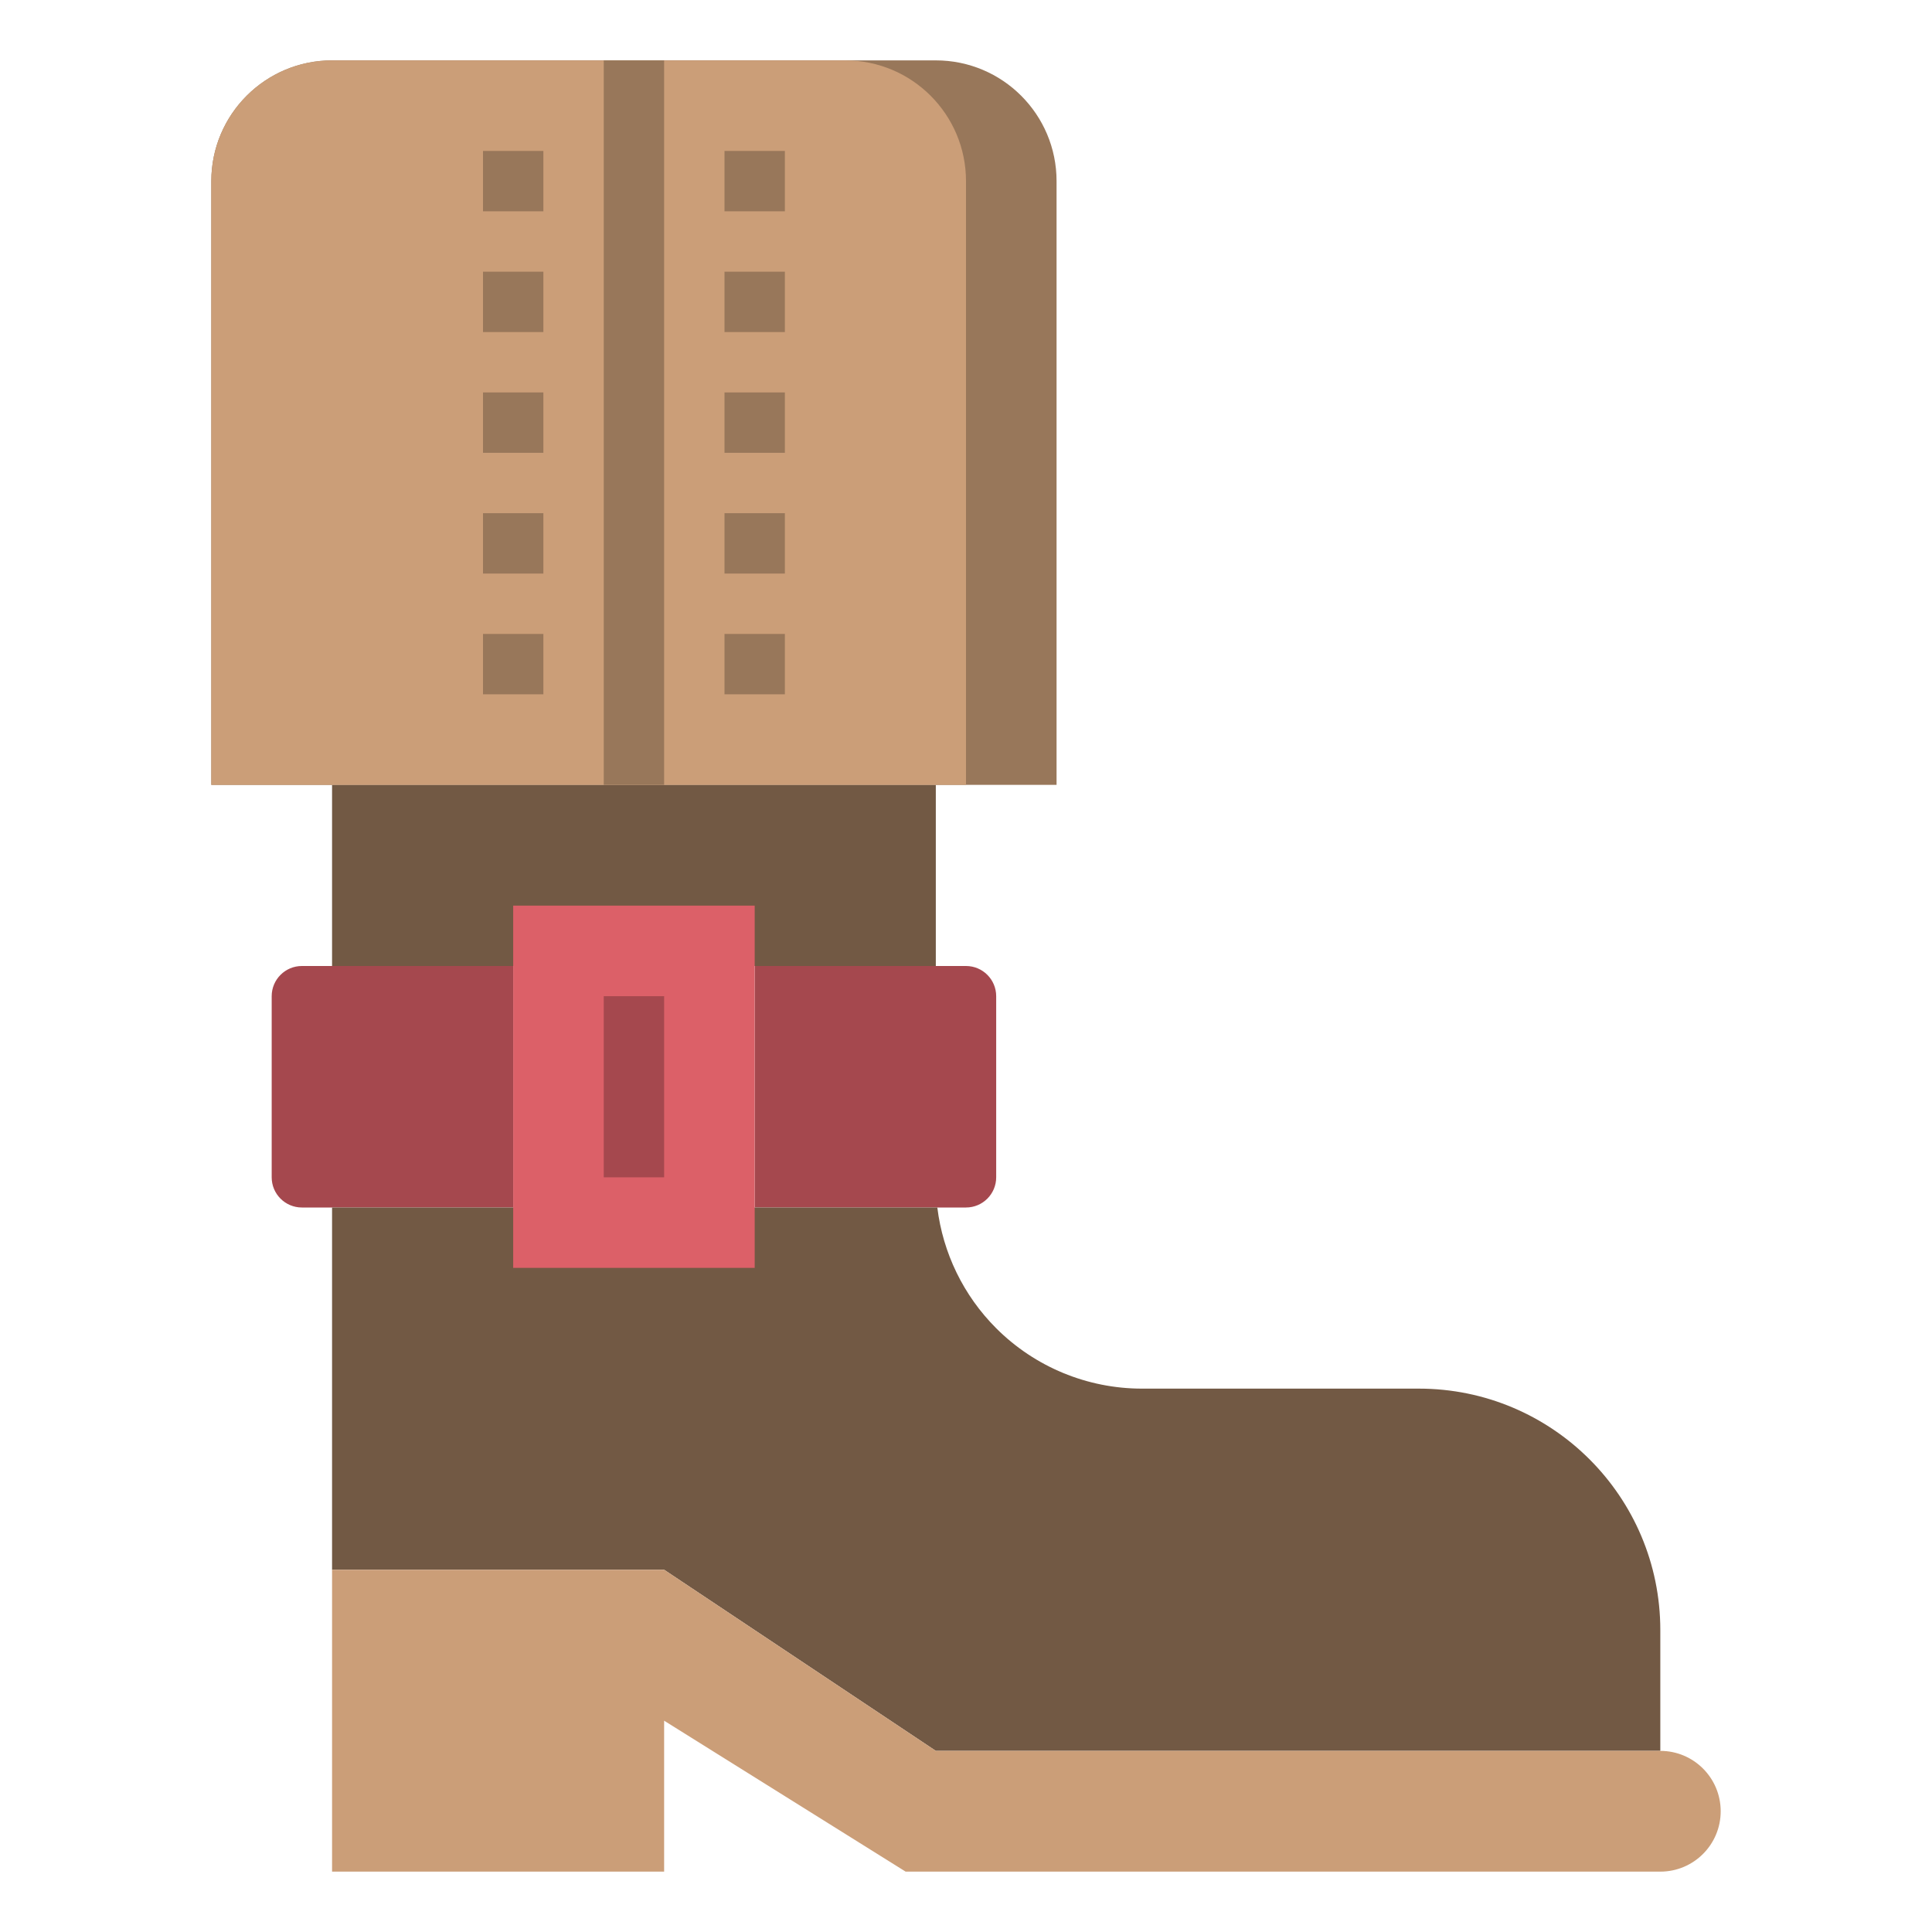 <svg id="Layer_3" enable-background="new 0 0 64 64" height="512" viewBox="0 0 64 64" width="512" xmlns="http://www.w3.org/2000/svg"><path d="m32 40h-7v-8h7c.552 0 1 .448 1 1v6c0 .552-.448 1-1 1z" fill="#a5484e"/><path d="m10 40h7v-8h-7c-.552 0-1 .448-1 1v6c0 .552.448 1 1 1z" fill="#a5484e"/><path d="m31.05 40c.184 1.506.866 2.916 1.95 4 1.281 1.281 3.017 2 4.828 2h9.172c4.418 0 8 3.582 8 8v4h-24l-9-6h-11v-12z" fill="#725944"/><path d="m11 26h20v6h-20z" fill="#725944"/><path d="m17 30h8v12h-8z" fill="#dc6068"/><path d="m11 52v10h11v-5l8 5h25c1.105 0 2-.895 2-2 0-1.105-.895-2-2-2h-24l-9-6z" fill="#cb9e78"/><path d="m35 26h-28v-20c0-2.209 1.791-4 4-4h20c2.209 0 4 1.791 4 4z" fill="#98775a"/><path d="m28 2h-17c-2.209 0-4 1.791-4 4v20h25v-20c0-2.209-1.791-4-4-4z" fill="#cb9e78"/><g fill="#98775a"><path d="m20 2h2v24h-2z"/><path d="m24 5h2v2h-2z"/><path d="m24 9h2v2h-2z"/><path d="m24 13h2v2h-2z"/><path d="m24 17h2v2h-2z"/><path d="m24 21h2v2h-2z"/><path d="m16 5h2v2h-2z"/><path d="m16 9h2v2h-2z"/><path d="m16 13h2v2h-2z"/><path d="m16 17h2v2h-2z"/><path d="m16 21h2v2h-2z"/></g><path d="m20 33h2v6h-2z" fill="#a5484e"/></svg>
